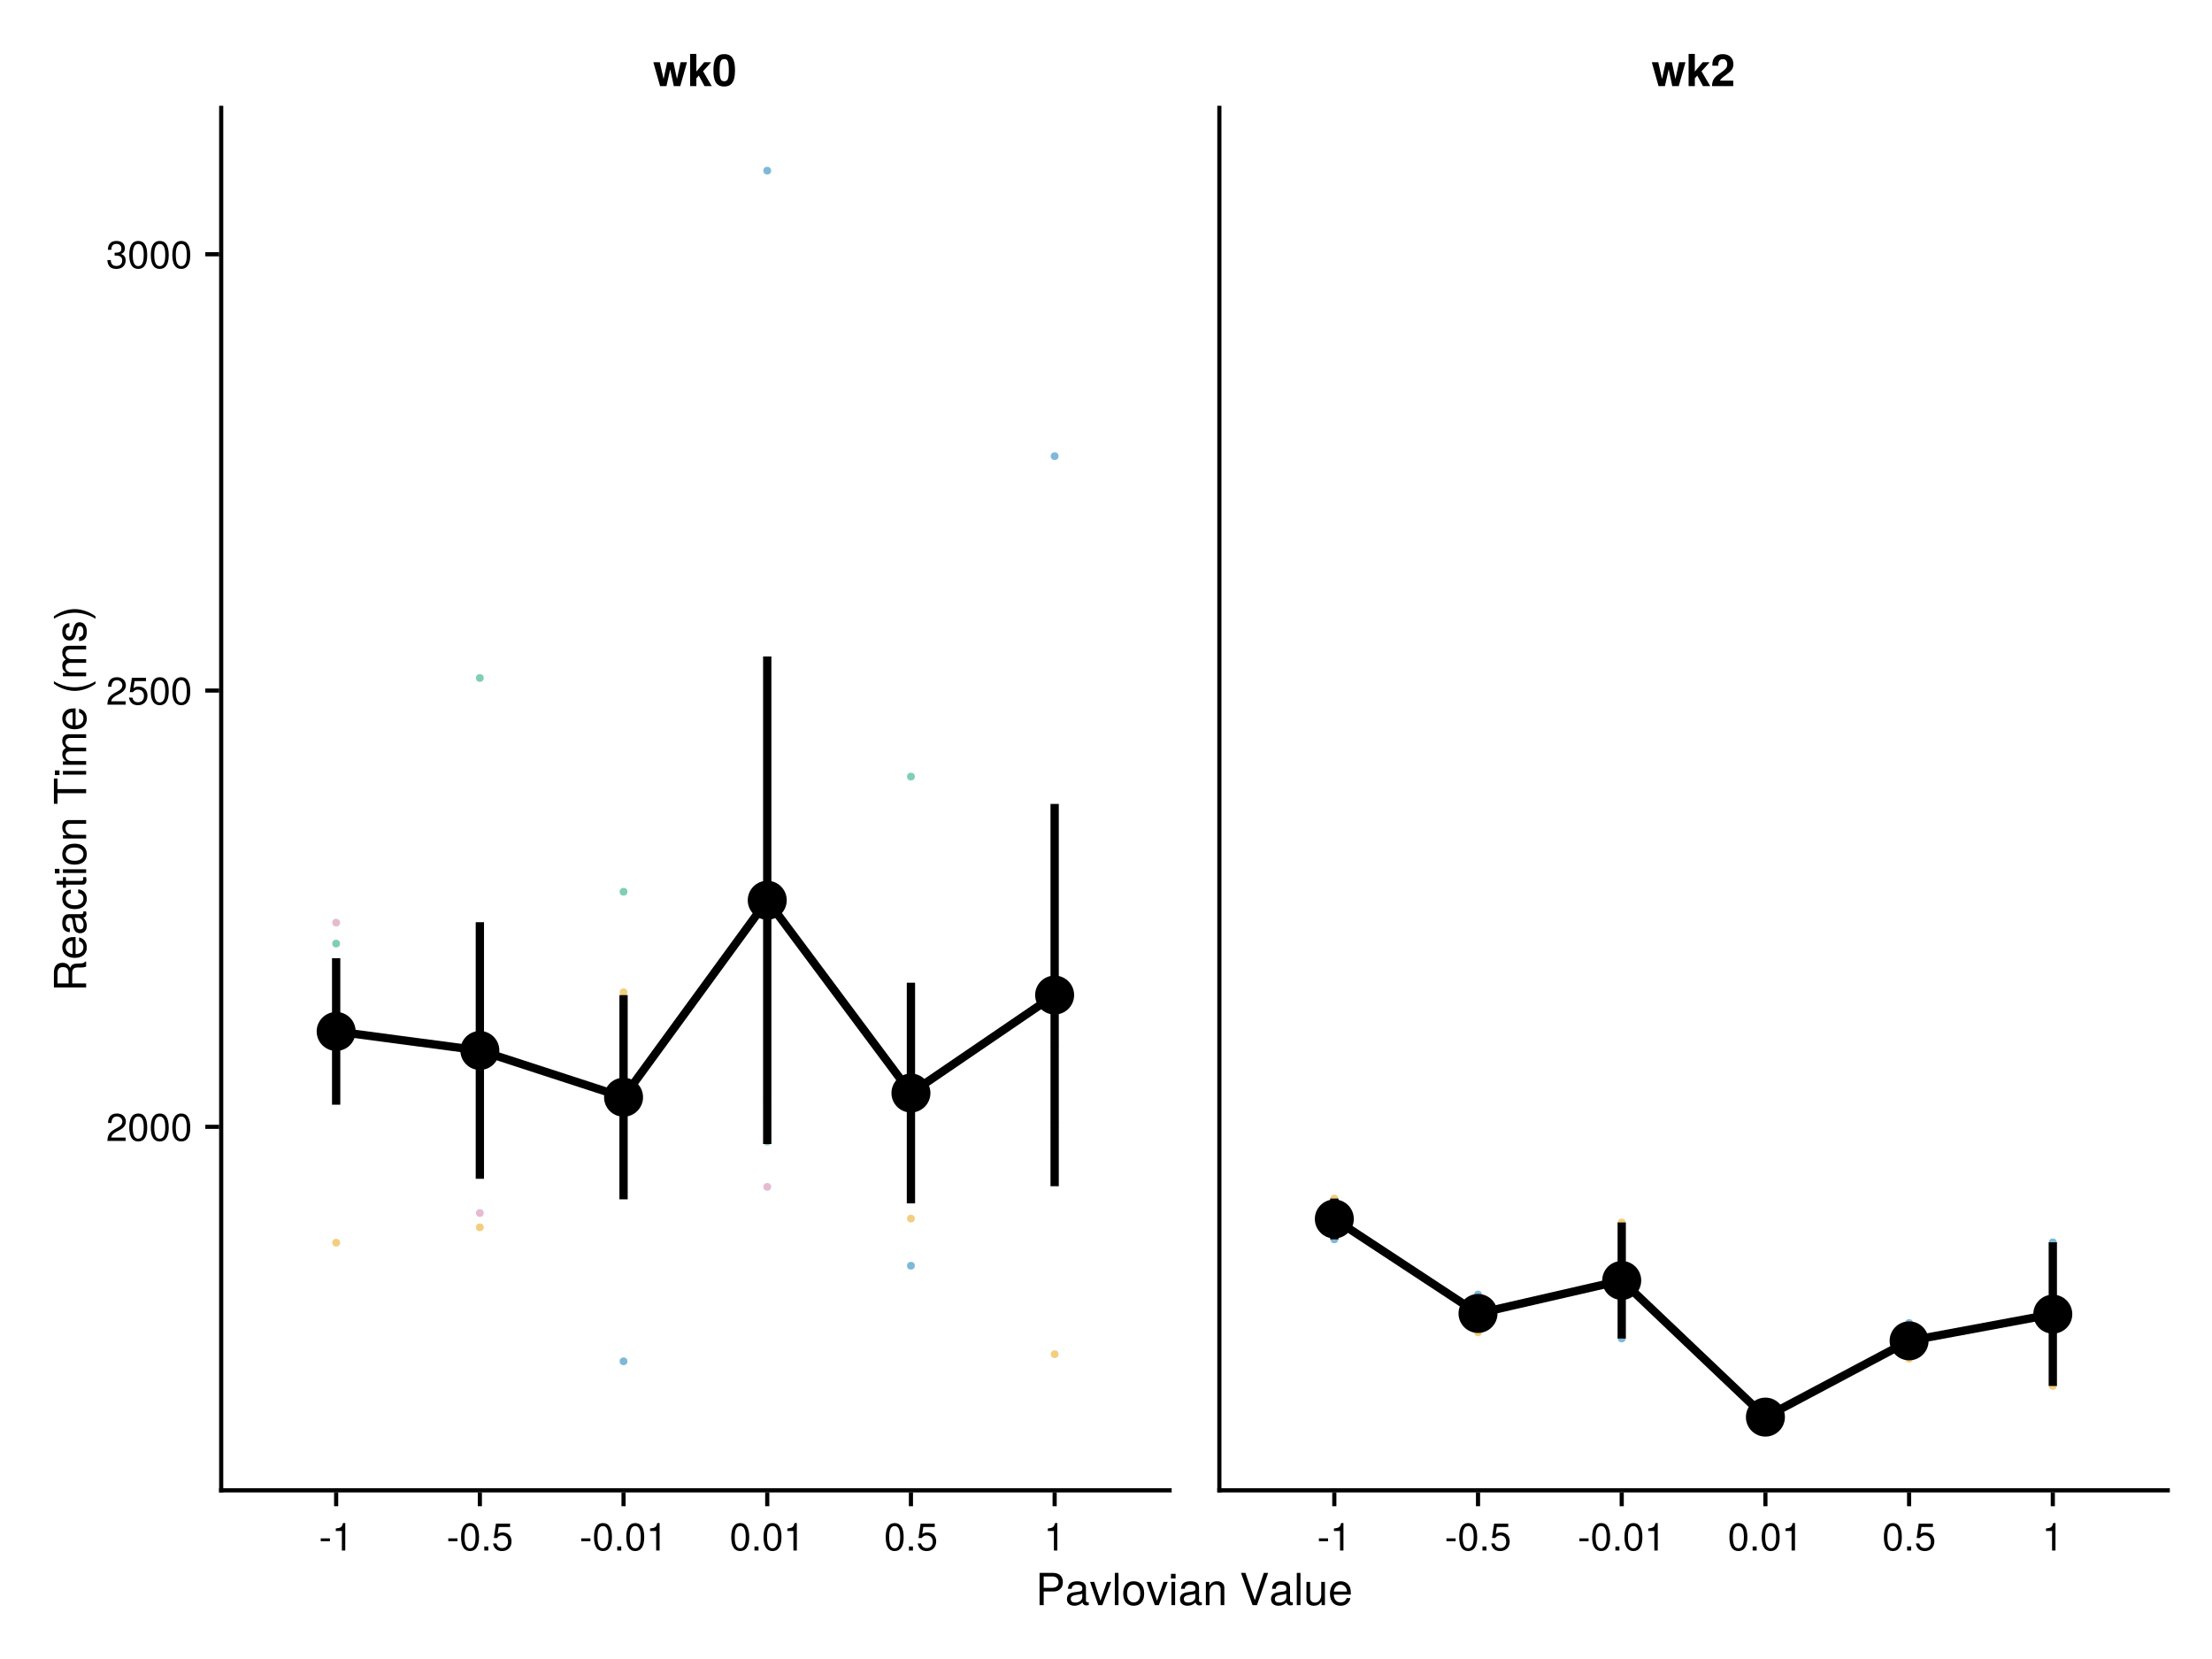 <?xml version="1.0" encoding="UTF-8"?>
<svg xmlns="http://www.w3.org/2000/svg" xmlns:xlink="http://www.w3.org/1999/xlink" width="800" height="600" viewBox="0 0 800 600">
<defs>
<g>
<g id="glyph-0-0-eb2365a0">
<path d="M 3.969 -3.359 C 3.969 -3.359 0.641 -3.359 0.641 -3.359 C 0.641 -3.359 0.641 -4.375 0.641 -4.375 C 0.641 -4.375 3.969 -4.375 3.969 -4.375 C 3.969 -4.375 3.969 -3.359 3.969 -3.359 Z M 3.969 -3.359 "/>
</g>
<g id="glyph-1-0-eb2365a0">
<path d="M 4.859 0 C 4.859 0 3.625 0 3.625 0 C 3.625 0 3.625 -7.062 3.625 -7.062 C 3.625 -7.062 1.422 -7.062 1.422 -7.062 C 1.422 -7.062 1.422 -7.953 1.422 -7.953 C 3.328 -8.188 3.609 -8.406 4.047 -9.922 C 4.047 -9.922 4.859 -9.922 4.859 -9.922 C 4.859 -9.922 4.859 0 4.859 0 Z M 4.859 0 "/>
</g>
<g id="glyph-1-1-eb2365a0">
<path d="M 3.969 -3.359 C 3.969 -3.359 0.641 -3.359 0.641 -3.359 C 0.641 -3.359 0.641 -4.375 0.641 -4.375 C 0.641 -4.375 3.969 -4.375 3.969 -4.375 C 3.969 -4.375 3.969 -3.359 3.969 -3.359 Z M 3.969 -3.359 "/>
</g>
<g id="glyph-1-2-eb2365a0">
<path d="M 7.094 -4.781 C 7.094 -1.516 5.953 0.203 3.844 0.203 C 1.719 0.203 0.609 -1.516 0.609 -4.859 C 0.609 -8.188 1.703 -9.922 3.844 -9.922 C 6 -9.922 7.094 -8.219 7.094 -4.781 Z M 5.844 -4.891 C 5.844 -7.547 5.188 -8.828 3.844 -8.828 C 2.516 -8.828 1.859 -7.562 1.859 -4.844 C 1.859 -2.125 2.516 -0.812 3.828 -0.812 C 5.188 -0.812 5.844 -2.078 5.844 -4.891 Z M 5.844 -4.891 "/>
</g>
<g id="glyph-1-3-eb2365a0">
<path d="M 2.672 0 C 2.672 0 1.219 0 1.219 0 C 1.219 0 1.219 -1.453 1.219 -1.453 C 1.219 -1.453 2.672 -1.453 2.672 -1.453 C 2.672 -1.453 2.672 0 2.672 0 Z M 2.672 0 "/>
</g>
<g id="glyph-1-4-eb2365a0">
<path d="M 7.188 -3.297 C 7.188 -1.188 5.781 0.203 3.781 0.203 C 2.016 0.203 0.891 -0.578 0.484 -2.547 C 0.484 -2.547 1.719 -2.547 1.719 -2.547 C 2.016 -1.422 2.672 -0.875 3.75 -0.875 C 5.094 -0.875 5.922 -1.688 5.922 -3.125 C 5.922 -4.594 5.078 -5.453 3.75 -5.453 C 2.984 -5.453 2.5 -5.203 1.938 -4.516 C 1.938 -4.516 0.797 -4.516 0.797 -4.516 C 0.797 -4.516 1.547 -9.719 1.547 -9.719 C 1.547 -9.719 6.656 -9.719 6.656 -9.719 C 6.656 -9.719 6.656 -8.5 6.656 -8.5 C 6.656 -8.5 2.531 -8.5 2.531 -8.5 C 2.531 -8.5 2.141 -5.938 2.141 -5.938 C 2.719 -6.359 3.281 -6.531 3.969 -6.531 C 5.875 -6.531 7.188 -5.25 7.188 -3.297 Z M 7.188 -3.297 "/>
</g>
<g id="glyph-1-5-eb2365a0">
<path d="M 7.156 -7.016 C 7.156 -5.797 6.438 -4.766 5.047 -4.016 C 5.047 -4.016 3.656 -3.266 3.656 -3.266 C 2.438 -2.547 1.984 -2.031 1.859 -1.219 C 1.859 -1.219 7.078 -1.219 7.078 -1.219 C 7.078 -1.219 7.078 0 7.078 0 C 7.078 0 0.469 0 0.469 0 C 0.594 -2.188 1.188 -3.125 3.266 -4.297 C 3.266 -4.297 4.547 -5.031 4.547 -5.031 C 5.438 -5.531 5.891 -6.203 5.891 -6.984 C 5.891 -8.047 5.047 -8.844 3.938 -8.844 C 2.719 -8.844 2.031 -8.141 1.938 -6.484 C 1.938 -6.484 0.703 -6.484 0.703 -6.484 C 0.766 -8.891 1.953 -9.922 3.969 -9.922 C 5.859 -9.922 7.156 -8.688 7.156 -7.016 Z M 7.156 -7.016 "/>
</g>
<g id="glyph-1-6-eb2365a0">
<path d="M 7.078 -2.891 C 7.078 -1.016 5.766 0.203 3.719 0.203 C 1.688 0.203 0.609 -0.781 0.453 -3 C 0.453 -3 1.688 -3 1.688 -3 C 1.766 -1.547 2.422 -0.875 3.766 -0.875 C 5.047 -0.875 5.828 -1.625 5.828 -2.875 C 5.828 -3.969 5.125 -4.625 3.766 -4.625 C 3.766 -4.625 3.094 -4.625 3.094 -4.625 C 3.094 -4.625 3.094 -5.656 3.094 -5.656 C 5.062 -5.656 5.531 -6.094 5.531 -7.156 C 5.531 -8.203 4.875 -8.844 3.781 -8.844 C 2.516 -8.844 1.922 -8.188 1.891 -6.719 C 1.891 -6.719 0.656 -6.719 0.656 -6.719 C 0.703 -8.828 1.766 -9.922 3.766 -9.922 C 5.656 -9.922 6.797 -8.906 6.797 -7.203 C 6.797 -6.203 6.328 -5.562 5.406 -5.188 C 6.594 -4.781 7.078 -4.094 7.078 -2.891 Z M 7.078 -2.891 "/>
</g>
<g id="glyph-2-0-eb2365a0">
<path d="M 7.094 -4.781 C 7.094 -1.516 5.953 0.203 3.844 0.203 C 1.719 0.203 0.609 -1.516 0.609 -4.859 C 0.609 -8.188 1.703 -9.922 3.844 -9.922 C 6 -9.922 7.094 -8.219 7.094 -4.781 Z M 5.844 -4.891 C 5.844 -7.547 5.188 -8.828 3.844 -8.828 C 2.516 -8.828 1.859 -7.562 1.859 -4.844 C 1.859 -2.125 2.516 -0.812 3.828 -0.812 C 5.188 -0.812 5.844 -2.078 5.844 -4.891 Z M 5.844 -4.891 "/>
</g>
<g id="glyph-3-0-eb2365a0">
<path d="M 7.156 -7.016 C 7.156 -5.797 6.438 -4.766 5.047 -4.016 C 5.047 -4.016 3.656 -3.266 3.656 -3.266 C 2.438 -2.547 1.984 -2.031 1.859 -1.219 C 1.859 -1.219 7.078 -1.219 7.078 -1.219 C 7.078 -1.219 7.078 0 7.078 0 C 7.078 0 0.469 0 0.469 0 C 0.594 -2.188 1.188 -3.125 3.266 -4.297 C 3.266 -4.297 4.547 -5.031 4.547 -5.031 C 5.438 -5.531 5.891 -6.203 5.891 -6.984 C 5.891 -8.047 5.047 -8.844 3.938 -8.844 C 2.719 -8.844 2.031 -8.141 1.938 -6.484 C 1.938 -6.484 0.703 -6.484 0.703 -6.484 C 0.766 -8.891 1.953 -9.922 3.969 -9.922 C 5.859 -9.922 7.156 -8.688 7.156 -7.016 Z M 7.156 -7.016 "/>
</g>
<g id="glyph-3-1-eb2365a0">
<path d="M 7.188 -3.297 C 7.188 -1.188 5.781 0.203 3.781 0.203 C 2.016 0.203 0.891 -0.578 0.484 -2.547 C 0.484 -2.547 1.719 -2.547 1.719 -2.547 C 2.016 -1.422 2.672 -0.875 3.75 -0.875 C 5.094 -0.875 5.922 -1.688 5.922 -3.125 C 5.922 -4.594 5.078 -5.453 3.75 -5.453 C 2.984 -5.453 2.5 -5.203 1.938 -4.516 C 1.938 -4.516 0.797 -4.516 0.797 -4.516 C 0.797 -4.516 1.547 -9.719 1.547 -9.719 C 1.547 -9.719 6.656 -9.719 6.656 -9.719 C 6.656 -9.719 6.656 -8.5 6.656 -8.5 C 6.656 -8.5 2.531 -8.5 2.531 -8.5 C 2.531 -8.5 2.141 -5.938 2.141 -5.938 C 2.719 -6.359 3.281 -6.531 3.969 -6.531 C 5.875 -6.531 7.188 -5.25 7.188 -3.297 Z M 7.188 -3.297 "/>
</g>
<g id="glyph-3-2-eb2365a0">
<path d="M 7.094 -4.781 C 7.094 -1.516 5.953 0.203 3.844 0.203 C 1.719 0.203 0.609 -1.516 0.609 -4.859 C 0.609 -8.188 1.703 -9.922 3.844 -9.922 C 6 -9.922 7.094 -8.219 7.094 -4.781 Z M 5.844 -4.891 C 5.844 -7.547 5.188 -8.828 3.844 -8.828 C 2.516 -8.828 1.859 -7.562 1.859 -4.844 C 1.859 -2.125 2.516 -0.812 3.828 -0.812 C 5.188 -0.812 5.844 -2.078 5.844 -4.891 Z M 5.844 -4.891 "/>
</g>
<g id="glyph-4-0-eb2365a0">
<path d="M 7.094 -4.781 C 7.094 -1.516 5.953 0.203 3.844 0.203 C 1.719 0.203 0.609 -1.516 0.609 -4.859 C 0.609 -8.188 1.703 -9.922 3.844 -9.922 C 6 -9.922 7.094 -8.219 7.094 -4.781 Z M 5.844 -4.891 C 5.844 -7.547 5.188 -8.828 3.844 -8.828 C 2.516 -8.828 1.859 -7.562 1.859 -4.844 C 1.859 -2.125 2.516 -0.812 3.828 -0.812 C 5.188 -0.812 5.844 -2.078 5.844 -4.891 Z M 5.844 -4.891 "/>
</g>
<g id="glyph-5-0-eb2365a0">
<path d="M 12.25 -8.641 C 12.25 -8.641 9.812 0 9.812 0 C 9.812 0 7.484 0 7.484 0 C 7.484 0 6.188 -6.094 6.188 -6.094 C 6.188 -6.094 4.812 0 4.812 0 C 4.812 0 2.516 0 2.516 0 C 2.516 0 0.078 -8.641 0.078 -8.641 C 0.078 -8.641 2.406 -8.641 2.406 -8.641 C 2.406 -8.641 3.781 -2.594 3.781 -2.594 C 3.781 -2.594 5.094 -8.641 5.094 -8.641 C 5.094 -8.641 7.328 -8.641 7.328 -8.641 C 7.328 -8.641 8.625 -2.594 8.625 -2.594 C 8.625 -2.594 9.938 -8.641 9.938 -8.641 C 9.938 -8.641 12.25 -8.641 12.25 -8.641 Z M 12.25 -8.641 "/>
</g>
<g id="glyph-5-1-eb2365a0">
<path d="M 8.766 0 C 8.766 0 6.141 0 6.141 0 C 6.141 0 4.078 -3.812 4.078 -3.812 C 4.078 -3.812 3.188 -2.828 3.188 -2.828 C 3.188 -2.828 3.188 0 3.188 0 C 3.188 0 0.938 0 0.938 0 C 0.938 0 0.938 -11.656 0.938 -11.656 C 0.938 -11.656 3.188 -11.656 3.188 -11.656 C 3.188 -11.656 3.188 -5.281 3.188 -5.281 C 3.188 -5.281 6.016 -8.641 6.016 -8.641 C 6.016 -8.641 8.562 -8.641 8.562 -8.641 C 8.562 -8.641 5.609 -5.375 5.609 -5.375 C 5.609 -5.375 8.766 0 8.766 0 Z M 8.766 0 "/>
</g>
<g id="glyph-5-2-eb2365a0">
<path d="M 8.266 -5.641 C 8.266 -1.172 6.672 0.141 4.375 0.141 C 1.094 0.141 0.469 -2.547 0.469 -5.719 C 0.469 -8.969 1.125 -11.578 4.375 -11.578 C 7.703 -11.578 8.266 -8.859 8.266 -5.641 Z M 6.031 -5.703 C 6.031 -9.219 5.469 -9.781 4.375 -9.781 C 3.172 -9.781 2.703 -9.031 2.703 -5.734 C 2.703 -2.359 3.234 -1.781 4.375 -1.781 C 5.562 -1.781 6.031 -2.516 6.031 -5.703 Z M 6.031 -5.703 "/>
</g>
<g id="glyph-5-3-eb2365a0">
<path d="M 8.234 -7.984 C 8.234 -6.453 7.656 -5.578 5.703 -4.141 C 4.031 -2.922 3.688 -2.609 3.391 -2 C 3.391 -2 8.188 -2 8.188 -2 C 8.188 -2 8.188 0 8.188 0 C 8.188 0 0.484 0 0.484 0 C 0.594 -2.094 1.188 -3.109 3.109 -4.422 C 5.594 -6.188 6 -6.688 6 -7.938 C 6 -9.078 5.391 -9.766 4.406 -9.766 C 3.375 -9.766 2.781 -9.031 2.781 -7.766 C 2.781 -7.766 2.781 -7.391 2.781 -7.391 C 2.781 -7.391 0.641 -7.391 0.641 -7.391 C 0.625 -7.562 0.625 -7.703 0.625 -7.797 C 0.625 -10.188 2 -11.578 4.359 -11.578 C 6.734 -11.578 8.234 -10.172 8.234 -7.984 Z M 8.234 -7.984 "/>
</g>
<g id="glyph-6-0-eb2365a0">
<path d="M 0 -10.859 C 0 -10.859 0 -9.062 0 -9.062 C -0.484 -8.844 -1.188 -8.703 -1.906 -8.719 C -1.906 -8.719 -2.938 -8.734 -2.938 -8.734 C -4.391 -8.75 -5.031 -8.125 -5.031 -6.812 C -5.031 -6.812 -5.031 -2.969 -5.031 -2.969 C -5.031 -2.969 0 -2.969 0 -2.969 C 0 -2.969 0 -1.484 0 -1.484 C 0 -1.484 -11.656 -1.484 -11.656 -1.484 C -11.656 -1.484 -11.656 -6.859 -11.656 -6.859 C -11.656 -9.156 -10.562 -10.422 -8.547 -10.422 C -7.219 -10.422 -6.406 -9.891 -5.766 -8.578 C -5.219 -9.844 -4.641 -10.125 -2.719 -10.156 C -1.172 -10.172 -0.75 -10.297 -0.375 -10.859 C -0.375 -10.859 0 -10.859 0 -10.859 Z M -8.344 -8.859 C -9.641 -8.859 -10.359 -8.234 -10.359 -6.578 C -10.359 -6.578 -10.359 -2.969 -10.359 -2.969 C -10.359 -2.969 -6.344 -2.969 -6.344 -2.969 C -6.344 -2.969 -6.344 -6.578 -6.344 -6.578 C -6.344 -8.156 -6.953 -8.859 -8.344 -8.859 Z M -8.344 -8.859 "/>
</g>
<g id="glyph-6-1-eb2365a0">
</g>
<g id="glyph-6-2-eb2365a0">
<path d="M -3.812 -8.203 C -3.812 -8.203 -3.812 -2.031 -3.812 -2.031 C -1.891 -2.062 -0.984 -3.109 -0.984 -4.5 C -0.984 -5.562 -1.438 -6.312 -2.547 -6.688 C -2.547 -6.688 -2.547 -8.031 -2.547 -8.031 C -0.844 -7.703 0.234 -6.375 0.234 -4.453 C 0.234 -2.094 -1.391 -0.641 -4.141 -0.641 C -6.891 -0.641 -8.625 -2.141 -8.625 -4.484 C -8.625 -6.047 -7.797 -7.328 -6.422 -7.875 C -5.797 -8.109 -5.031 -8.203 -3.812 -8.203 Z M -4.984 -6.781 C -6.297 -6.781 -7.391 -5.781 -7.391 -4.469 C -7.391 -3.125 -6.391 -2.172 -4.891 -2.062 C -4.891 -2.062 -4.891 -6.766 -4.891 -6.766 C -4.922 -6.781 -4.984 -6.781 -4.984 -6.781 Z M -4.984 -6.781 "/>
</g>
<g id="glyph-7-0-eb2365a0">
<path d="M -3.812 -8.203 C -3.812 -8.203 -3.812 -2.031 -3.812 -2.031 C -1.891 -2.062 -0.984 -3.109 -0.984 -4.5 C -0.984 -5.562 -1.438 -6.312 -2.547 -6.688 C -2.547 -6.688 -2.547 -8.031 -2.547 -8.031 C -0.844 -7.703 0.234 -6.375 0.234 -4.453 C 0.234 -2.094 -1.391 -0.641 -4.141 -0.641 C -6.891 -0.641 -8.625 -2.141 -8.625 -4.484 C -8.625 -6.047 -7.797 -7.328 -6.422 -7.875 C -5.797 -8.109 -5.031 -8.203 -3.812 -8.203 Z M -4.984 -6.781 C -6.297 -6.781 -7.391 -5.781 -7.391 -4.469 C -7.391 -3.125 -6.391 -2.172 -4.891 -2.062 C -4.891 -2.062 -4.891 -6.766 -4.891 -6.766 C -4.922 -6.781 -4.984 -6.781 -4.984 -6.781 Z M -4.984 -6.781 "/>
</g>
<g id="glyph-8-0-eb2365a0">
<path d="M -0.031 -8.562 C 0.078 -8.125 0.109 -7.922 0.109 -7.641 C 0.109 -6.984 -0.359 -6.422 -0.984 -6.266 C -0.203 -5.531 0.234 -4.5 0.234 -3.422 C 0.234 -1.734 -0.656 -0.672 -2.172 -0.672 C -3.203 -0.672 -3.953 -1.172 -4.359 -2.141 C -4.562 -2.656 -4.625 -2.938 -4.859 -4.828 C -4.984 -5.891 -5.234 -6.219 -5.797 -6.219 C -5.797 -6.219 -6.141 -6.219 -6.141 -6.219 C -6.938 -6.219 -7.391 -5.547 -7.391 -4.359 C -7.391 -3.109 -6.922 -2.5 -5.906 -2.391 C -5.906 -2.391 -5.906 -1.047 -5.906 -1.047 C -7.844 -1.125 -8.625 -2.375 -8.625 -4.406 C -8.625 -6.469 -7.828 -7.547 -6.344 -7.547 C -6.344 -7.547 -1.656 -7.547 -1.656 -7.547 C -1.25 -7.547 -1.016 -7.812 -1.016 -8.266 C -1.016 -8.359 -1.016 -8.422 -1.047 -8.562 C -1.047 -8.562 -0.031 -8.562 -0.031 -8.562 Z M -2.891 -6.219 C -2.891 -6.219 -4.141 -6.219 -4.141 -6.219 C -3.938 -5.781 -3.875 -5.484 -3.688 -4.078 C -3.469 -2.656 -3.094 -2.062 -2.203 -2.062 C -1.297 -2.062 -0.922 -2.672 -0.922 -3.719 C -0.922 -5.016 -1.703 -6.219 -2.891 -6.219 Z M -2.891 -6.219 "/>
</g>
<g id="glyph-8-1-eb2365a0">
<path d="M 0 -7.797 C 0 -7.797 0 -6.469 0 -6.469 C 0 -6.469 -5.812 -6.469 -5.812 -6.469 C -6.812 -6.469 -7.453 -5.797 -7.453 -4.734 C -7.453 -3.375 -6.344 -2.453 -4.625 -2.453 C -4.625 -2.453 0 -2.453 0 -2.453 C 0 -2.453 0 -1.125 0 -1.125 C 0 -1.125 -8.391 -1.125 -8.391 -1.125 C -8.391 -1.125 -8.391 -2.359 -8.391 -2.359 C -8.391 -2.359 -6.969 -2.359 -6.969 -2.359 C -8.141 -3.094 -8.625 -3.891 -8.625 -5.141 C -8.625 -6.75 -7.734 -7.797 -6.344 -7.797 C -6.344 -7.797 0 -7.797 0 -7.797 Z M 0 -7.797 "/>
</g>
<g id="glyph-8-2-eb2365a0">
<path d="M -10.359 -9.484 C -10.359 -9.484 -10.359 -5.656 -10.359 -5.656 C -10.359 -5.656 0 -5.656 0 -5.656 C 0 -5.656 0 -4.172 0 -4.172 C 0 -4.172 -10.359 -4.172 -10.359 -4.172 C -10.359 -4.172 -10.359 -0.344 -10.359 -0.344 C -10.359 -0.344 -11.656 -0.344 -11.656 -0.344 C -11.656 -0.344 -11.656 -9.484 -11.656 -9.484 C -11.656 -9.484 -10.359 -9.484 -10.359 -9.484 Z M -10.359 -9.484 "/>
</g>
<g id="glyph-9-0-eb2365a0">
<path d="M -2.875 -7.625 C -0.953 -7.469 0.234 -6.203 0.234 -4.203 C 0.234 -1.938 -1.406 -0.5 -4.109 -0.5 C -6.891 -0.5 -8.625 -1.969 -8.625 -4.219 C -8.625 -6.094 -7.609 -7.375 -5.562 -7.531 C -5.562 -7.531 -5.562 -6.188 -5.562 -6.188 C -6.734 -6.031 -7.391 -5.328 -7.391 -4.203 C -7.391 -2.75 -6.203 -1.891 -4.109 -1.891 C -2.125 -1.891 -0.984 -2.766 -0.984 -4.234 C -0.984 -5.375 -1.531 -6.062 -2.875 -6.281 C -2.875 -6.281 -2.875 -7.625 -2.875 -7.625 Z M -2.875 -7.625 "/>
</g>
<g id="glyph-10-0-eb2365a0">
<path d="M 0 -4.062 C 0.078 -3.609 0.109 -3.297 0.109 -2.969 C 0.109 -1.938 -0.375 -1.359 -1.219 -1.359 C -1.219 -1.359 -7.297 -1.359 -7.297 -1.359 C -7.297 -1.359 -7.297 -0.219 -7.297 -0.219 C -7.297 -0.219 -8.391 -0.219 -8.391 -0.219 C -8.391 -0.219 -8.391 -1.359 -8.391 -1.359 C -8.391 -1.359 -10.688 -1.359 -10.688 -1.359 C -10.688 -1.359 -10.688 -2.688 -10.688 -2.688 C -10.688 -2.688 -8.391 -2.688 -8.391 -2.688 C -8.391 -2.688 -8.391 -4.062 -8.391 -4.062 C -8.391 -4.062 -7.297 -4.062 -7.297 -4.062 C -7.297 -4.062 -7.297 -2.688 -7.297 -2.688 C -7.297 -2.688 -1.812 -2.688 -1.812 -2.688 C -1.219 -2.688 -1.062 -2.844 -1.062 -3.422 C -1.062 -3.688 -1.078 -3.891 -1.125 -4.062 C -1.125 -4.062 0 -4.062 0 -4.062 Z M 0 -4.062 "/>
</g>
<g id="glyph-11-0-eb2365a0">
<path d="M 0 -2.453 C 0 -2.453 0 -1.125 0 -1.125 C 0 -1.125 -8.391 -1.125 -8.391 -1.125 C -8.391 -1.125 -8.391 -2.453 -8.391 -2.453 C -8.391 -2.453 0 -2.453 0 -2.453 Z M -9.641 -2.625 C -9.641 -2.625 -9.641 -0.953 -9.641 -0.953 C -9.641 -0.953 -11.312 -0.953 -11.312 -0.953 C -11.312 -0.953 -11.312 -2.625 -11.312 -2.625 C -11.312 -2.625 -9.641 -2.625 -9.641 -2.625 Z M -9.641 -2.625 "/>
</g>
<g id="glyph-11-1-eb2365a0">
<path d="M -4.125 -8.156 C -1.375 -8.156 0.234 -6.719 0.234 -4.375 C 0.234 -1.984 -1.375 -0.578 -4.188 -0.578 C -7.016 -0.578 -8.625 -2 -8.625 -4.359 C -8.625 -6.766 -7.031 -8.156 -4.125 -8.156 Z M -4.141 -6.766 C -6.219 -6.766 -7.391 -5.875 -7.391 -4.375 C -7.391 -2.875 -6.203 -1.969 -4.188 -1.969 C -2.156 -1.969 -0.984 -2.875 -0.984 -4.375 C -0.984 -5.844 -2.172 -6.766 -4.141 -6.766 Z M -4.141 -6.766 "/>
</g>
<g id="glyph-11-2-eb2365a0">
<path d="M 0 -12.156 C 0 -12.156 0 -10.828 0 -10.828 C 0 -10.828 -5.781 -10.828 -5.781 -10.828 C -6.828 -10.828 -7.453 -10.266 -7.453 -9.297 C -7.453 -8.203 -6.484 -7.312 -5.266 -7.312 C -5.266 -7.312 0 -7.312 0 -7.312 C 0 -7.312 0 -5.984 0 -5.984 C 0 -5.984 -5.781 -5.984 -5.781 -5.984 C -6.844 -5.984 -7.453 -5.422 -7.453 -4.438 C -7.453 -3.344 -6.484 -2.469 -5.266 -2.469 C -5.266 -2.469 0 -2.469 0 -2.469 C 0 -2.469 0 -1.141 0 -1.141 C 0 -1.141 -8.391 -1.141 -8.391 -1.141 C -8.391 -1.141 -8.391 -2.359 -8.391 -2.359 C -8.391 -2.359 -7.203 -2.359 -7.203 -2.359 C -8.203 -3.078 -8.625 -3.812 -8.625 -4.922 C -8.625 -6.016 -8.234 -6.688 -7.344 -7.188 C -8.281 -7.969 -8.625 -8.641 -8.625 -9.766 C -8.625 -11.328 -7.797 -12.156 -6.281 -12.156 C -6.281 -12.156 0 -12.156 0 -12.156 Z M 0 -12.156 "/>
</g>
<g id="glyph-12-0-eb2365a0">
</g>
<g id="glyph-12-1-eb2365a0">
<path d="M -4.125 -4.094 C -1.609 -4.094 1.297 -3.094 3.391 -1.484 C 3.391 -1.484 3.391 -0.609 3.391 -0.609 C 1.125 -2.016 -1.578 -2.797 -4.125 -2.797 C -6.688 -2.797 -9.375 -2.016 -11.656 -0.609 C -11.656 -0.609 -11.656 -1.484 -11.656 -1.484 C -9.562 -3.094 -6.656 -4.094 -4.125 -4.094 Z M -4.125 -4.094 "/>
</g>
<g id="glyph-13-0-eb2365a0">
<path d="M 3.391 -4.656 C 3.391 -4.656 3.391 -3.781 3.391 -3.781 C 1.297 -2.172 -1.609 -1.172 -4.141 -1.172 C -6.656 -1.172 -9.562 -2.172 -11.656 -3.781 C -11.656 -3.781 -11.656 -4.656 -11.656 -4.656 C -9.391 -3.25 -6.688 -2.469 -4.141 -2.469 C -1.578 -2.469 1.109 -3.25 3.391 -4.656 Z M 3.391 -4.656 "/>
</g>
<g id="glyph-13-1-eb2365a0">
<path d="M 0 -12.156 C 0 -12.156 0 -10.828 0 -10.828 C 0 -10.828 -5.781 -10.828 -5.781 -10.828 C -6.828 -10.828 -7.453 -10.266 -7.453 -9.297 C -7.453 -8.203 -6.484 -7.312 -5.266 -7.312 C -5.266 -7.312 0 -7.312 0 -7.312 C 0 -7.312 0 -5.984 0 -5.984 C 0 -5.984 -5.781 -5.984 -5.781 -5.984 C -6.844 -5.984 -7.453 -5.422 -7.453 -4.438 C -7.453 -3.344 -6.484 -2.469 -5.266 -2.469 C -5.266 -2.469 0 -2.469 0 -2.469 C 0 -2.469 0 -1.141 0 -1.141 C 0 -1.141 -8.391 -1.141 -8.391 -1.141 C -8.391 -1.141 -8.391 -2.359 -8.391 -2.359 C -8.391 -2.359 -7.203 -2.359 -7.203 -2.359 C -8.203 -3.078 -8.625 -3.812 -8.625 -4.922 C -8.625 -6.016 -8.234 -6.688 -7.344 -7.188 C -8.281 -7.969 -8.625 -8.641 -8.625 -9.766 C -8.625 -11.328 -7.797 -12.156 -6.281 -12.156 C -6.281 -12.156 0 -12.156 0 -12.156 Z M 0 -12.156 "/>
</g>
<g id="glyph-14-0-eb2365a0">
<path d="M -2.359 -7.344 C -0.734 -7.344 0.234 -6 0.234 -3.891 C 0.234 -1.703 -0.625 -0.609 -2.562 -0.547 C -2.562 -0.547 -2.562 -1.953 -2.562 -1.953 C -1.281 -2.125 -0.984 -2.797 -0.984 -4 C -0.984 -5.172 -1.453 -5.953 -2.234 -5.953 C -2.844 -5.953 -3.125 -5.578 -3.344 -4.656 C -3.344 -4.656 -3.641 -3.406 -3.641 -3.406 C -4.125 -1.422 -4.75 -0.75 -6.062 -0.75 C -7.609 -0.75 -8.625 -2.016 -8.625 -3.969 C -8.625 -5.906 -7.703 -6.984 -6.047 -7.016 C -6.047 -7.016 -6.047 -5.594 -6.047 -5.594 C -6.922 -5.562 -7.391 -4.984 -7.391 -3.922 C -7.391 -2.828 -6.891 -2.141 -6.125 -2.141 C -5.531 -2.141 -5.188 -2.609 -4.922 -3.703 C -4.922 -3.703 -4.625 -4.969 -4.625 -4.969 C -4.219 -6.641 -3.594 -7.344 -2.359 -7.344 Z M -2.359 -7.344 "/>
</g>
<g id="glyph-15-0-eb2365a0">
<path d="M 9.875 -8.234 C 9.875 -6.297 8.531 -4.938 6.609 -4.938 C 6.609 -4.938 2.938 -4.938 2.938 -4.938 C 2.938 -4.938 2.938 0 2.938 0 C 2.938 0 1.453 0 1.453 0 C 1.453 0 1.453 -11.656 1.453 -11.656 C 1.453 -11.656 6.266 -11.656 6.266 -11.656 C 8.578 -11.656 9.875 -10.438 9.875 -8.234 Z M 8.312 -8.297 C 8.312 -9.578 7.469 -10.359 6.047 -10.359 C 6.047 -10.359 2.938 -10.359 2.938 -10.359 C 2.938 -10.359 2.938 -6.25 2.938 -6.25 C 2.938 -6.25 6.047 -6.25 6.047 -6.25 C 7.469 -6.25 8.312 -7.031 8.312 -8.297 Z M 8.312 -8.297 "/>
</g>
<g id="glyph-15-1-eb2365a0">
<path d="M 8.562 -0.031 C 8.125 0.078 7.922 0.109 7.641 0.109 C 6.984 0.109 6.422 -0.359 6.266 -0.984 C 5.531 -0.203 4.5 0.234 3.422 0.234 C 1.734 0.234 0.672 -0.656 0.672 -2.172 C 0.672 -3.203 1.172 -3.953 2.141 -4.359 C 2.656 -4.562 2.938 -4.625 4.828 -4.859 C 5.891 -4.984 6.219 -5.234 6.219 -5.797 C 6.219 -5.797 6.219 -6.141 6.219 -6.141 C 6.219 -6.938 5.547 -7.391 4.359 -7.391 C 3.109 -7.391 2.5 -6.922 2.391 -5.906 C 2.391 -5.906 1.047 -5.906 1.047 -5.906 C 1.125 -7.844 2.375 -8.625 4.406 -8.625 C 6.469 -8.625 7.547 -7.828 7.547 -6.344 C 7.547 -6.344 7.547 -1.656 7.547 -1.656 C 7.547 -1.25 7.812 -1.016 8.266 -1.016 C 8.359 -1.016 8.422 -1.016 8.562 -1.047 C 8.562 -1.047 8.562 -0.031 8.562 -0.031 Z M 6.219 -2.891 C 6.219 -2.891 6.219 -4.141 6.219 -4.141 C 5.781 -3.938 5.484 -3.875 4.078 -3.688 C 2.656 -3.469 2.062 -3.094 2.062 -2.203 C 2.062 -1.297 2.672 -0.922 3.719 -0.922 C 5.016 -0.922 6.219 -1.703 6.219 -2.891 Z M 6.219 -2.891 "/>
</g>
<g id="glyph-15-2-eb2365a0">
<path d="M 7.781 -8.391 C 7.781 -8.391 4.562 0 4.562 0 C 4.562 0 3.109 0 3.109 0 C 3.109 0 0.156 -8.391 0.156 -8.391 C 0.156 -8.391 1.656 -8.391 1.656 -8.391 C 1.656 -8.391 3.906 -1.578 3.906 -1.578 C 3.906 -1.578 6.266 -8.391 6.266 -8.391 C 6.266 -8.391 7.781 -8.391 7.781 -8.391 Z M 7.781 -8.391 "/>
</g>
<g id="glyph-15-3-eb2365a0">
<path d="M 2.422 0 C 2.422 0 1.094 0 1.094 0 C 1.094 0 1.094 -11.656 1.094 -11.656 C 1.094 -11.656 2.422 -11.656 2.422 -11.656 C 2.422 -11.656 2.422 0 2.422 0 Z M 2.422 0 "/>
</g>
<g id="glyph-15-4-eb2365a0">
<path d="M 8.156 -4.125 C 8.156 -1.375 6.719 0.234 4.375 0.234 C 1.984 0.234 0.578 -1.375 0.578 -4.188 C 0.578 -7.016 2 -8.625 4.359 -8.625 C 6.766 -8.625 8.156 -7.031 8.156 -4.125 Z M 6.766 -4.141 C 6.766 -6.219 5.875 -7.391 4.375 -7.391 C 2.875 -7.391 1.969 -6.203 1.969 -4.188 C 1.969 -2.156 2.875 -0.984 4.375 -0.984 C 5.844 -0.984 6.766 -2.172 6.766 -4.141 Z M 6.766 -4.141 "/>
</g>
<g id="glyph-15-5-eb2365a0">
<path d="M 2.453 0 C 2.453 0 1.125 0 1.125 0 C 1.125 0 1.125 -8.391 1.125 -8.391 C 1.125 -8.391 2.453 -8.391 2.453 -8.391 C 2.453 -8.391 2.453 0 2.453 0 Z M 2.625 -9.641 C 2.625 -9.641 0.953 -9.641 0.953 -9.641 C 0.953 -9.641 0.953 -11.312 0.953 -11.312 C 0.953 -11.312 2.625 -11.312 2.625 -11.312 C 2.625 -11.312 2.625 -9.641 2.625 -9.641 Z M 2.625 -9.641 "/>
</g>
<g id="glyph-15-6-eb2365a0">
<path d="M 7.797 0 C 7.797 0 6.469 0 6.469 0 C 6.469 0 6.469 -5.812 6.469 -5.812 C 6.469 -6.812 5.797 -7.453 4.734 -7.453 C 3.375 -7.453 2.453 -6.344 2.453 -4.625 C 2.453 -4.625 2.453 0 2.453 0 C 2.453 0 1.125 0 1.125 0 C 1.125 0 1.125 -8.391 1.125 -8.391 C 1.125 -8.391 2.359 -8.391 2.359 -8.391 C 2.359 -8.391 2.359 -6.969 2.359 -6.969 C 3.094 -8.141 3.891 -8.625 5.141 -8.625 C 6.75 -8.625 7.797 -7.734 7.797 -6.344 C 7.797 -6.344 7.797 0 7.797 0 Z M 7.797 0 "/>
</g>
<g id="glyph-15-7-eb2365a0">
</g>
<g id="glyph-15-8-eb2365a0">
<path d="M 10.312 -11.656 C 10.312 -11.656 6.266 0 6.266 0 C 6.266 0 4.672 0 4.672 0 C 4.672 0 0.484 -11.656 0.484 -11.656 C 0.484 -11.656 2.078 -11.656 2.078 -11.656 C 2.078 -11.656 5.5 -1.797 5.5 -1.797 C 5.5 -1.797 8.734 -11.656 8.734 -11.656 C 8.734 -11.656 10.312 -11.656 10.312 -11.656 Z M 10.312 -11.656 "/>
</g>
<g id="glyph-15-9-eb2365a0">
<path d="M 7.719 0 C 7.719 0 6.516 0 6.516 0 C 6.516 0 6.516 -1.297 6.516 -1.297 C 5.734 -0.188 4.938 0.234 3.719 0.234 C 2.078 0.234 1.047 -0.656 1.047 -2.047 C 1.047 -2.047 1.047 -8.391 1.047 -8.391 C 1.047 -8.391 2.375 -8.391 2.375 -8.391 C 2.375 -8.391 2.375 -2.578 2.375 -2.578 C 2.375 -1.562 3.047 -0.922 4.094 -0.922 C 5.484 -0.922 6.391 -2.047 6.391 -3.766 C 6.391 -3.766 6.391 -8.391 6.391 -8.391 C 6.391 -8.391 7.719 -8.391 7.719 -8.391 C 7.719 -8.391 7.719 0 7.719 0 Z M 7.719 0 "/>
</g>
<g id="glyph-15-10-eb2365a0">
<path d="M 8.203 -3.812 C 8.203 -3.812 2.031 -3.812 2.031 -3.812 C 2.062 -1.891 3.109 -0.984 4.5 -0.984 C 5.562 -0.984 6.312 -1.438 6.688 -2.547 C 6.688 -2.547 8.031 -2.547 8.031 -2.547 C 7.703 -0.844 6.375 0.234 4.453 0.234 C 2.094 0.234 0.641 -1.391 0.641 -4.141 C 0.641 -6.891 2.141 -8.625 4.484 -8.625 C 6.047 -8.625 7.328 -7.797 7.875 -6.422 C 8.109 -5.797 8.203 -5.031 8.203 -3.812 Z M 6.781 -4.984 C 6.781 -6.297 5.781 -7.391 4.469 -7.391 C 3.125 -7.391 2.172 -6.391 2.062 -4.891 C 2.062 -4.891 6.766 -4.891 6.766 -4.891 C 6.781 -4.922 6.781 -4.984 6.781 -4.984 Z M 6.781 -4.984 "/>
</g>
</g>
</defs>
<rect x="-80" y="-60" width="960" height="720" fill="rgb(100%, 100%, 100%)" fill-opacity="1"/>
<path fill-rule="nonzero" fill="rgb(100%, 100%, 100%)" fill-opacity="1" d="M 80 539 L 423 539 L 423 39 L 80 39 Z M 80 539 "/>
<path fill-rule="nonzero" fill="rgb(100%, 100%, 100%)" fill-opacity="1" d="M 441 539 L 784 539 L 784 39 L 441 39 Z M 441 539 "/>
<g fill="rgb(0%, 0%, 0%)" fill-opacity="1">
<use xlink:href="#glyph-0-0-eb2365a0" x="115.353" y="560.758"/>
</g>
<g fill="rgb(0%, 0%, 0%)" fill-opacity="1">
<use xlink:href="#glyph-1-0-eb2365a0" x="120.015" y="560.758"/>
</g>
<g fill="rgb(0%, 0%, 0%)" fill-opacity="1">
<use xlink:href="#glyph-1-1-eb2365a0" x="161.484" y="560.758"/>
</g>
<g fill="rgb(0%, 0%, 0%)" fill-opacity="1">
<use xlink:href="#glyph-1-2-eb2365a0" x="166.146" y="560.758"/>
</g>
<g fill="rgb(0%, 0%, 0%)" fill-opacity="1">
<use xlink:href="#glyph-1-3-eb2365a0" x="173.93" y="560.758"/>
</g>
<g fill="rgb(0%, 0%, 0%)" fill-opacity="1">
<use xlink:href="#glyph-1-4-eb2365a0" x="177.822" y="560.758"/>
</g>
<g fill="rgb(0%, 0%, 0%)" fill-opacity="1">
<use xlink:href="#glyph-1-1-eb2365a0" x="209.562" y="560.758"/>
</g>
<g fill="rgb(0%, 0%, 0%)" fill-opacity="1">
<use xlink:href="#glyph-1-2-eb2365a0" x="214.224" y="560.758"/>
</g>
<g fill="rgb(0%, 0%, 0%)" fill-opacity="1">
<use xlink:href="#glyph-1-3-eb2365a0" x="222.008" y="560.758"/>
</g>
<g fill="rgb(0%, 0%, 0%)" fill-opacity="1">
<use xlink:href="#glyph-1-2-eb2365a0" x="225.9" y="560.758"/>
</g>
<g fill="rgb(0%, 0%, 0%)" fill-opacity="1">
<use xlink:href="#glyph-1-0-eb2365a0" x="233.684" y="560.758"/>
</g>
<g fill="rgb(0%, 0%, 0%)" fill-opacity="1">
<use xlink:href="#glyph-1-2-eb2365a0" x="263.863" y="560.758"/>
</g>
<g fill="rgb(0%, 0%, 0%)" fill-opacity="1">
<use xlink:href="#glyph-1-3-eb2365a0" x="271.647" y="560.758"/>
</g>
<g fill="rgb(0%, 0%, 0%)" fill-opacity="1">
<use xlink:href="#glyph-1-2-eb2365a0" x="275.539" y="560.758"/>
</g>
<g fill="rgb(0%, 0%, 0%)" fill-opacity="1">
<use xlink:href="#glyph-1-0-eb2365a0" x="283.323" y="560.758"/>
</g>
<g fill="rgb(0%, 0%, 0%)" fill-opacity="1">
<use xlink:href="#glyph-1-2-eb2365a0" x="319.725" y="560.758"/>
</g>
<g fill="rgb(0%, 0%, 0%)" fill-opacity="1">
<use xlink:href="#glyph-1-3-eb2365a0" x="327.509" y="560.758"/>
</g>
<g fill="rgb(0%, 0%, 0%)" fill-opacity="1">
<use xlink:href="#glyph-1-4-eb2365a0" x="331.401" y="560.758"/>
</g>
<g fill="rgb(0%, 0%, 0%)" fill-opacity="1">
<use xlink:href="#glyph-1-0-eb2365a0" x="377.532" y="560.758"/>
</g>
<g fill="rgb(0%, 0%, 0%)" fill-opacity="1">
<use xlink:href="#glyph-1-5-eb2365a0" x="38.364" y="412.631"/>
</g>
<g fill="rgb(0%, 0%, 0%)" fill-opacity="1">
<use xlink:href="#glyph-1-2-eb2365a0" x="46.148" y="412.631"/>
</g>
<g fill="rgb(0%, 0%, 0%)" fill-opacity="1">
<use xlink:href="#glyph-2-0-eb2365a0" x="53.932" y="412.631"/>
</g>
<g fill="rgb(0%, 0%, 0%)" fill-opacity="1">
<use xlink:href="#glyph-1-2-eb2365a0" x="61.716" y="412.631"/>
</g>
<g fill="rgb(0%, 0%, 0%)" fill-opacity="1">
<use xlink:href="#glyph-3-0-eb2365a0" x="38.364" y="254.846"/>
</g>
<g fill="rgb(0%, 0%, 0%)" fill-opacity="1">
<use xlink:href="#glyph-3-1-eb2365a0" x="46.148" y="254.846"/>
</g>
<g fill="rgb(0%, 0%, 0%)" fill-opacity="1">
<use xlink:href="#glyph-4-0-eb2365a0" x="53.932" y="254.846"/>
</g>
<g fill="rgb(0%, 0%, 0%)" fill-opacity="1">
<use xlink:href="#glyph-3-2-eb2365a0" x="61.716" y="254.846"/>
</g>
<g fill="rgb(0%, 0%, 0%)" fill-opacity="1">
<use xlink:href="#glyph-1-6-eb2365a0" x="38.364" y="97.062"/>
</g>
<g fill="rgb(0%, 0%, 0%)" fill-opacity="1">
<use xlink:href="#glyph-1-2-eb2365a0" x="46.148" y="97.062"/>
</g>
<g fill="rgb(0%, 0%, 0%)" fill-opacity="1">
<use xlink:href="#glyph-2-0-eb2365a0" x="53.932" y="97.062"/>
</g>
<g fill="rgb(0%, 0%, 0%)" fill-opacity="1">
<use xlink:href="#glyph-1-2-eb2365a0" x="61.716" y="97.062"/>
</g>
<path fill-rule="nonzero" fill="rgb(0%, 44.706%, 69.804%)" fill-opacity="0.5" d="M 122.984 367.766 C 122.984 365.887 120.164 365.887 120.164 367.766 C 120.164 369.645 122.984 369.645 122.984 367.766 Z M 122.984 367.766 "/>
<path fill-rule="nonzero" fill="rgb(0%, 44.706%, 69.804%)" fill-opacity="0.5" d="M 174.957 391.906 C 174.957 390.027 172.137 390.027 172.137 391.906 C 172.137 393.785 174.957 393.785 174.957 391.906 Z M 174.957 391.906 "/>
<path fill-rule="nonzero" fill="rgb(0%, 44.706%, 69.804%)" fill-opacity="0.5" d="M 226.926 492.336 C 226.926 490.457 224.105 490.457 224.105 492.336 C 224.105 494.219 226.926 494.219 226.926 492.336 Z M 226.926 492.336 "/>
<path fill-rule="nonzero" fill="rgb(0%, 44.706%, 69.804%)" fill-opacity="0.5" d="M 278.895 61.727 C 278.895 59.848 276.074 59.848 276.074 61.727 C 276.074 63.605 278.895 63.605 278.895 61.727 Z M 278.895 61.727 "/>
<path fill-rule="nonzero" fill="rgb(0%, 44.706%, 69.804%)" fill-opacity="0.5" d="M 330.863 457.766 C 330.863 455.887 328.043 455.887 328.043 457.766 C 328.043 459.645 330.863 459.645 330.863 457.766 Z M 330.863 457.766 "/>
<path fill-rule="nonzero" fill="rgb(0%, 44.706%, 69.804%)" fill-opacity="0.5" d="M 382.836 164.98 C 382.836 163.102 380.016 163.102 380.016 164.98 C 380.016 166.863 382.836 166.863 382.836 164.98 Z M 382.836 164.98 "/>
<path fill-rule="nonzero" fill="rgb(90.196%, 62.353%, 0%)" fill-opacity="0.5" d="M 122.984 449.434 C 122.984 447.555 120.164 447.555 120.164 449.434 C 120.164 451.316 122.984 451.316 122.984 449.434 Z M 122.984 449.434 "/>
<path fill-rule="nonzero" fill="rgb(90.196%, 62.353%, 0%)" fill-opacity="0.5" d="M 174.957 443.883 C 174.957 442 172.137 442 172.137 443.883 C 172.137 445.762 174.957 445.762 174.957 443.883 Z M 174.957 443.883 "/>
<path fill-rule="nonzero" fill="rgb(90.196%, 62.353%, 0%)" fill-opacity="0.5" d="M 226.926 358.867 C 226.926 356.988 224.105 356.988 224.105 358.867 C 224.105 360.746 226.926 360.746 226.926 358.867 Z M 226.926 358.867 "/>
<path fill-rule="nonzero" fill="rgb(90.196%, 62.353%, 0%)" fill-opacity="0.5" d="M 278.895 398.504 C 278.895 396.621 276.074 396.621 276.074 398.504 C 276.074 400.383 278.895 400.383 278.895 398.504 Z M 278.895 398.504 "/>
<path fill-rule="nonzero" fill="rgb(90.196%, 62.353%, 0%)" fill-opacity="0.5" d="M 330.863 440.727 C 330.863 438.844 328.043 438.844 328.043 440.727 C 328.043 442.605 330.863 442.605 330.863 440.727 Z M 330.863 440.727 "/>
<path fill-rule="nonzero" fill="rgb(90.196%, 62.353%, 0%)" fill-opacity="0.5" d="M 382.836 489.766 C 382.836 487.887 380.016 487.887 380.016 489.766 C 380.016 491.645 382.836 491.645 382.836 489.766 Z M 382.836 489.766 "/>
<path fill-rule="nonzero" fill="rgb(0%, 61.961%, 45.098%)" fill-opacity="0.5" d="M 122.984 341.258 C 122.984 339.379 120.164 339.379 120.164 341.258 C 120.164 343.137 122.984 343.137 122.984 341.258 Z M 122.984 341.258 "/>
<path fill-rule="nonzero" fill="rgb(0%, 61.961%, 45.098%)" fill-opacity="0.5" d="M 174.957 245.199 C 174.957 243.32 172.137 243.32 172.137 245.199 C 172.137 247.078 174.957 247.078 174.957 245.199 Z M 174.957 245.199 "/>
<path fill-rule="nonzero" fill="rgb(0%, 61.961%, 45.098%)" fill-opacity="0.5" d="M 226.926 322.512 C 226.926 320.633 224.105 320.633 224.105 322.512 C 224.105 324.395 226.926 324.395 226.926 322.512 Z M 226.926 322.512 "/>
<path fill-rule="nonzero" fill="rgb(0%, 61.961%, 45.098%)" fill-opacity="0.5" d="M 278.895 412.891 C 278.895 411.012 276.074 411.012 276.074 412.891 C 276.074 414.773 278.895 414.773 278.895 412.891 Z M 278.895 412.891 "/>
<path fill-rule="nonzero" fill="rgb(0%, 61.961%, 45.098%)" fill-opacity="0.5" d="M 330.863 280.859 C 330.863 278.977 328.043 278.977 328.043 280.859 C 328.043 282.738 330.863 282.738 330.863 280.859 Z M 330.863 280.859 "/>
<path fill-rule="nonzero" fill="rgb(0%, 61.961%, 45.098%)" fill-opacity="0.5" d="M 382.836 406.012 C 382.836 404.133 380.016 404.133 380.016 406.012 C 380.016 407.895 382.836 407.895 382.836 406.012 Z M 382.836 406.012 "/>
<path fill-rule="nonzero" fill="rgb(80%, 47.451%, 65.49%)" fill-opacity="0.5" d="M 122.984 333.684 C 122.984 331.805 120.164 331.805 120.164 333.684 C 120.164 335.566 122.984 335.566 122.984 333.684 Z M 122.984 333.684 "/>
<path fill-rule="nonzero" fill="rgb(80%, 47.451%, 65.49%)" fill-opacity="0.5" d="M 174.957 438.707 C 174.957 436.824 172.137 436.824 172.137 438.707 C 172.137 440.586 174.957 440.586 174.957 438.707 Z M 174.957 438.707 "/>
<path fill-rule="nonzero" fill="rgb(80%, 47.451%, 65.49%)" fill-opacity="0.5" d="M 226.926 413.586 C 226.926 411.707 224.105 411.707 224.105 413.586 C 224.105 415.465 226.926 415.465 226.926 413.586 Z M 226.926 413.586 "/>
<path fill-rule="nonzero" fill="rgb(80%, 47.451%, 65.49%)" fill-opacity="0.5" d="M 278.895 429.238 C 278.895 427.359 276.074 427.359 276.074 429.238 C 276.074 431.117 278.895 431.117 278.895 429.238 Z M 278.895 429.238 "/>
<path fill-rule="nonzero" fill="rgb(80%, 47.451%, 65.49%)" fill-opacity="0.5" d="M 330.863 401.91 C 330.863 400.031 328.043 400.031 328.043 401.91 C 328.043 403.789 330.863 403.789 330.863 401.91 Z M 330.863 401.91 "/>
<path fill-rule="nonzero" fill="rgb(80%, 47.451%, 65.49%)" fill-opacity="0.5" d="M 382.836 378.746 C 382.836 376.867 380.016 376.867 380.016 378.746 C 380.016 380.629 382.836 380.629 382.836 378.746 Z M 382.836 378.746 "/>
<path fill="none" stroke-width="3" stroke-linecap="butt" stroke-linejoin="miter" stroke="rgb(0%, 0%, 0%)" stroke-opacity="1" stroke-miterlimit="1.155" d="M 121.574 399.531 L 121.574 346.543 "/>
<path fill="none" stroke-width="3" stroke-linecap="butt" stroke-linejoin="miter" stroke="rgb(0%, 0%, 0%)" stroke-opacity="1" stroke-miterlimit="1.155" d="M 173.547 426.328 L 173.547 333.52 "/>
<path fill="none" stroke-width="3" stroke-linecap="butt" stroke-linejoin="miter" stroke="rgb(0%, 0%, 0%)" stroke-opacity="1" stroke-miterlimit="1.155" d="M 225.516 433.758 L 225.516 359.895 "/>
<path fill="none" stroke-width="3" stroke-linecap="butt" stroke-linejoin="miter" stroke="rgb(0%, 0%, 0%)" stroke-opacity="1" stroke-miterlimit="1.155" d="M 277.484 413.77 L 277.484 237.41 "/>
<path fill="none" stroke-width="3" stroke-linecap="butt" stroke-linejoin="miter" stroke="rgb(0%, 0%, 0%)" stroke-opacity="1" stroke-miterlimit="1.155" d="M 329.453 435.219 L 329.453 355.414 "/>
<path fill="none" stroke-width="3" stroke-linecap="butt" stroke-linejoin="miter" stroke="rgb(0%, 0%, 0%)" stroke-opacity="1" stroke-miterlimit="1.155" d="M 381.426 429.004 L 381.426 290.75 "/>
<path fill="none" stroke-width="3" stroke-linecap="butt" stroke-linejoin="miter" stroke="rgb(0%, 0%, 0%)" stroke-opacity="1" stroke-miterlimit="2" d="M 121.574 373.035 L 173.547 379.922 L 225.516 396.824 L 277.484 325.59 L 329.453 395.316 L 381.426 359.875 "/>
<path fill-rule="nonzero" fill="rgb(0%, 0%, 0%)" fill-opacity="1" d="M 128.625 373.035 C 128.625 369.141 125.469 365.984 121.574 365.984 C 117.684 365.984 114.527 369.141 114.527 373.035 C 114.527 376.93 117.684 380.086 121.574 380.086 C 125.469 380.086 128.625 376.93 128.625 373.035 Z M 128.625 373.035 "/>
<path fill-rule="nonzero" fill="rgb(0%, 0%, 0%)" fill-opacity="1" d="M 180.594 379.922 C 180.594 376.031 177.438 372.875 173.547 372.875 C 169.652 372.875 166.496 376.031 166.496 379.922 C 166.496 383.816 169.652 386.973 173.547 386.973 C 177.438 386.973 180.594 383.816 180.594 379.922 Z M 180.594 379.922 "/>
<path fill-rule="nonzero" fill="rgb(0%, 0%, 0%)" fill-opacity="1" d="M 232.566 396.824 C 232.566 392.934 229.41 389.777 225.516 389.777 C 221.621 389.777 218.465 392.934 218.465 396.824 C 218.465 400.719 221.621 403.875 225.516 403.875 C 229.41 403.875 232.566 400.719 232.566 396.824 Z M 232.566 396.824 "/>
<path fill-rule="nonzero" fill="rgb(0%, 0%, 0%)" fill-opacity="1" d="M 284.535 325.59 C 284.535 321.695 281.379 318.539 277.484 318.539 C 273.59 318.539 270.434 321.695 270.434 325.59 C 270.434 329.484 273.59 332.641 277.484 332.641 C 281.379 332.641 284.535 329.484 284.535 325.59 Z M 284.535 325.59 "/>
<path fill-rule="nonzero" fill="rgb(0%, 0%, 0%)" fill-opacity="1" d="M 336.504 395.316 C 336.504 391.422 333.348 388.266 329.453 388.266 C 325.562 388.266 322.406 391.422 322.406 395.316 C 322.406 399.207 325.562 402.363 329.453 402.363 C 333.348 402.363 336.504 399.207 336.504 395.316 Z M 336.504 395.316 "/>
<path fill-rule="nonzero" fill="rgb(0%, 0%, 0%)" fill-opacity="1" d="M 388.473 359.875 C 388.473 355.984 385.316 352.828 381.426 352.828 C 377.531 352.828 374.375 355.984 374.375 359.875 C 374.375 363.77 377.531 366.926 381.426 366.926 C 385.316 366.926 388.473 363.77 388.473 359.875 Z M 388.473 359.875 "/>
<g fill="rgb(0%, 0%, 0%)" fill-opacity="1">
<use xlink:href="#glyph-1-1-eb2365a0" x="476.353" y="560.758"/>
</g>
<g fill="rgb(0%, 0%, 0%)" fill-opacity="1">
<use xlink:href="#glyph-1-0-eb2365a0" x="481.015" y="560.758"/>
</g>
<g fill="rgb(0%, 0%, 0%)" fill-opacity="1">
<use xlink:href="#glyph-1-1-eb2365a0" x="522.484" y="560.758"/>
</g>
<g fill="rgb(0%, 0%, 0%)" fill-opacity="1">
<use xlink:href="#glyph-1-2-eb2365a0" x="527.146" y="560.758"/>
</g>
<g fill="rgb(0%, 0%, 0%)" fill-opacity="1">
<use xlink:href="#glyph-1-3-eb2365a0" x="534.93" y="560.758"/>
</g>
<g fill="rgb(0%, 0%, 0%)" fill-opacity="1">
<use xlink:href="#glyph-1-4-eb2365a0" x="538.822" y="560.758"/>
</g>
<g fill="rgb(0%, 0%, 0%)" fill-opacity="1">
<use xlink:href="#glyph-1-1-eb2365a0" x="570.562" y="560.758"/>
</g>
<g fill="rgb(0%, 0%, 0%)" fill-opacity="1">
<use xlink:href="#glyph-1-2-eb2365a0" x="575.224" y="560.758"/>
</g>
<g fill="rgb(0%, 0%, 0%)" fill-opacity="1">
<use xlink:href="#glyph-1-3-eb2365a0" x="583.008" y="560.758"/>
</g>
<g fill="rgb(0%, 0%, 0%)" fill-opacity="1">
<use xlink:href="#glyph-1-2-eb2365a0" x="586.9" y="560.758"/>
</g>
<g fill="rgb(0%, 0%, 0%)" fill-opacity="1">
<use xlink:href="#glyph-1-0-eb2365a0" x="594.684" y="560.758"/>
</g>
<g fill="rgb(0%, 0%, 0%)" fill-opacity="1">
<use xlink:href="#glyph-1-2-eb2365a0" x="624.863" y="560.758"/>
</g>
<g fill="rgb(0%, 0%, 0%)" fill-opacity="1">
<use xlink:href="#glyph-1-3-eb2365a0" x="632.647" y="560.758"/>
</g>
<g fill="rgb(0%, 0%, 0%)" fill-opacity="1">
<use xlink:href="#glyph-1-2-eb2365a0" x="636.539" y="560.758"/>
</g>
<g fill="rgb(0%, 0%, 0%)" fill-opacity="1">
<use xlink:href="#glyph-1-0-eb2365a0" x="644.323" y="560.758"/>
</g>
<g fill="rgb(0%, 0%, 0%)" fill-opacity="1">
<use xlink:href="#glyph-1-2-eb2365a0" x="680.725" y="560.758"/>
</g>
<g fill="rgb(0%, 0%, 0%)" fill-opacity="1">
<use xlink:href="#glyph-1-3-eb2365a0" x="688.509" y="560.758"/>
</g>
<g fill="rgb(0%, 0%, 0%)" fill-opacity="1">
<use xlink:href="#glyph-1-4-eb2365a0" x="692.401" y="560.758"/>
</g>
<g fill="rgb(0%, 0%, 0%)" fill-opacity="1">
<use xlink:href="#glyph-1-0-eb2365a0" x="738.532" y="560.758"/>
</g>
<path fill-rule="nonzero" fill="rgb(0%, 44.706%, 69.804%)" fill-opacity="0.5" d="M 483.984 448.234 C 483.984 446.355 481.164 446.355 481.164 448.234 C 481.164 450.117 483.984 450.117 483.984 448.234 Z M 483.984 448.234 "/>
<path fill-rule="nonzero" fill="rgb(0%, 44.706%, 69.804%)" fill-opacity="0.5" d="M 535.957 468.18 C 535.957 466.301 533.137 466.301 533.137 468.18 C 533.137 470.059 535.957 470.059 535.957 468.18 Z M 535.957 468.18 "/>
<path fill-rule="nonzero" fill="rgb(0%, 44.706%, 69.804%)" fill-opacity="0.5" d="M 587.926 484.086 C 587.926 482.203 585.105 482.203 585.105 484.086 C 585.105 485.965 587.926 485.965 587.926 484.086 Z M 587.926 484.086 "/>
<path fill-rule="nonzero" fill="rgb(0%, 44.706%, 69.804%)" fill-opacity="0.5" d="M 639.895 516.273 C 639.895 514.395 637.074 514.395 637.074 516.273 C 637.074 518.152 639.895 518.152 639.895 516.273 Z M 639.895 516.273 "/>
<path fill-rule="nonzero" fill="rgb(0%, 44.706%, 69.804%)" fill-opacity="0.5" d="M 691.863 478.469 C 691.863 476.586 689.043 476.586 689.043 478.469 C 689.043 480.348 691.863 480.348 691.863 478.469 Z M 691.863 478.469 "/>
<path fill-rule="nonzero" fill="rgb(0%, 44.706%, 69.804%)" fill-opacity="0.5" d="M 743.836 449.309 C 743.836 447.43 741.016 447.43 741.016 449.309 C 741.016 451.188 743.836 451.188 743.836 449.309 Z M 743.836 449.309 "/>
<path fill-rule="nonzero" fill="rgb(90.196%, 62.353%, 0%)" fill-opacity="0.5" d="M 483.984 433.469 C 483.984 431.586 481.164 431.586 481.164 433.469 C 481.164 435.348 483.984 435.348 483.984 433.469 Z M 483.984 433.469 "/>
<path fill-rule="nonzero" fill="rgb(90.196%, 62.353%, 0%)" fill-opacity="0.5" d="M 535.957 481.875 C 535.957 479.996 533.137 479.996 533.137 481.875 C 533.137 483.754 535.957 483.754 535.957 481.875 Z M 535.957 481.875 "/>
<path fill-rule="nonzero" fill="rgb(90.196%, 62.353%, 0%)" fill-opacity="0.5" d="M 587.926 442.113 C 587.926 440.234 585.105 440.234 585.105 442.113 C 585.105 443.992 587.926 443.992 587.926 442.113 Z M 587.926 442.113 "/>
<path fill-rule="nonzero" fill="rgb(90.196%, 62.353%, 0%)" fill-opacity="0.5" d="M 639.895 508.762 C 639.895 506.883 637.074 506.883 637.074 508.762 C 637.074 510.641 639.895 510.641 639.895 508.762 Z M 639.895 508.762 "/>
<path fill-rule="nonzero" fill="rgb(90.196%, 62.353%, 0%)" fill-opacity="0.5" d="M 691.863 491.406 C 691.863 489.527 689.043 489.527 689.043 491.406 C 689.043 493.285 691.863 493.285 691.863 491.406 Z M 691.863 491.406 "/>
<path fill-rule="nonzero" fill="rgb(90.196%, 62.353%, 0%)" fill-opacity="0.5" d="M 743.836 501.25 C 743.836 499.371 741.016 499.371 741.016 501.25 C 741.016 503.133 743.836 503.133 743.836 501.25 Z M 743.836 501.25 "/>
<path fill="none" stroke-width="3" stroke-linecap="butt" stroke-linejoin="miter" stroke="rgb(0%, 0%, 0%)" stroke-opacity="1" stroke-miterlimit="1.155" d="M 482.574 448.234 L 482.574 433.469 "/>
<path fill="none" stroke-width="3" stroke-linecap="butt" stroke-linejoin="miter" stroke="rgb(0%, 0%, 0%)" stroke-opacity="1" stroke-miterlimit="1.155" d="M 534.547 481.875 L 534.547 468.18 "/>
<path fill="none" stroke-width="3" stroke-linecap="butt" stroke-linejoin="miter" stroke="rgb(0%, 0%, 0%)" stroke-opacity="1" stroke-miterlimit="1.155" d="M 586.516 484.086 L 586.516 442.113 "/>
<path fill="none" stroke-width="3" stroke-linecap="butt" stroke-linejoin="miter" stroke="rgb(0%, 0%, 0%)" stroke-opacity="1" stroke-miterlimit="1.155" d="M 638.484 516.273 L 638.484 508.762 "/>
<path fill="none" stroke-width="3" stroke-linecap="butt" stroke-linejoin="miter" stroke="rgb(0%, 0%, 0%)" stroke-opacity="1" stroke-miterlimit="1.155" d="M 690.453 491.406 L 690.453 478.469 "/>
<path fill="none" stroke-width="3" stroke-linecap="butt" stroke-linejoin="miter" stroke="rgb(0%, 0%, 0%)" stroke-opacity="1" stroke-miterlimit="1.155" d="M 742.426 501.25 L 742.426 449.309 "/>
<path fill="none" stroke-width="3" stroke-linecap="butt" stroke-linejoin="miter" stroke="rgb(0%, 0%, 0%)" stroke-opacity="1" stroke-miterlimit="2" d="M 482.574 440.852 L 534.547 475.027 L 586.516 463.098 L 638.484 512.516 L 690.453 484.938 L 742.426 475.281 "/>
<path fill-rule="nonzero" fill="rgb(0%, 0%, 0%)" fill-opacity="1" d="M 489.625 440.852 C 489.625 436.957 486.469 433.801 482.574 433.801 C 478.684 433.801 475.527 436.957 475.527 440.852 C 475.527 444.746 478.684 447.902 482.574 447.902 C 486.469 447.902 489.625 444.746 489.625 440.852 Z M 489.625 440.852 "/>
<path fill-rule="nonzero" fill="rgb(0%, 0%, 0%)" fill-opacity="1" d="M 541.594 475.027 C 541.594 471.133 538.438 467.977 534.547 467.977 C 530.652 467.977 527.496 471.133 527.496 475.027 C 527.496 478.922 530.652 482.078 534.547 482.078 C 538.438 482.078 541.594 478.922 541.594 475.027 Z M 541.594 475.027 "/>
<path fill-rule="nonzero" fill="rgb(0%, 0%, 0%)" fill-opacity="1" d="M 593.566 463.098 C 593.566 459.207 590.41 456.051 586.516 456.051 C 582.621 456.051 579.465 459.207 579.465 463.098 C 579.465 466.992 582.621 470.148 586.516 470.148 C 590.41 470.148 593.566 466.992 593.566 463.098 Z M 593.566 463.098 "/>
<path fill-rule="nonzero" fill="rgb(0%, 0%, 0%)" fill-opacity="1" d="M 645.535 512.516 C 645.535 508.625 642.379 505.469 638.484 505.469 C 634.59 505.469 631.434 508.625 631.434 512.516 C 631.434 516.41 634.59 519.566 638.484 519.566 C 642.379 519.566 645.535 516.41 645.535 512.516 Z M 645.535 512.516 "/>
<path fill-rule="nonzero" fill="rgb(0%, 0%, 0%)" fill-opacity="1" d="M 697.504 484.938 C 697.504 481.043 694.348 477.887 690.453 477.887 C 686.562 477.887 683.406 481.043 683.406 484.938 C 683.406 488.832 686.562 491.988 690.453 491.988 C 694.348 491.988 697.504 488.832 697.504 484.938 Z M 697.504 484.938 "/>
<path fill-rule="nonzero" fill="rgb(0%, 0%, 0%)" fill-opacity="1" d="M 749.473 475.281 C 749.473 471.387 746.316 468.23 742.426 468.23 C 738.531 468.23 735.375 471.387 735.375 475.281 C 735.375 479.176 738.531 482.332 742.426 482.332 C 746.316 482.332 749.473 479.176 749.473 475.281 Z M 749.473 475.281 "/>
<g fill="rgb(0%, 0%, 0%)" fill-opacity="1">
<use xlink:href="#glyph-5-0-eb2365a0" x="236.212" y="31.152"/>
</g>
<g fill="rgb(0%, 0%, 0%)" fill-opacity="1">
<use xlink:href="#glyph-5-1-eb2365a0" x="248.66" y="31.152"/>
</g>
<g fill="rgb(0%, 0%, 0%)" fill-opacity="1">
<use xlink:href="#glyph-5-2-eb2365a0" x="257.556" y="31.152"/>
</g>
<g fill="rgb(0%, 0%, 0%)" fill-opacity="1">
<use xlink:href="#glyph-5-0-eb2365a0" x="597.324" y="31.152"/>
</g>
<g fill="rgb(0%, 0%, 0%)" fill-opacity="1">
<use xlink:href="#glyph-5-1-eb2365a0" x="609.772" y="31.152"/>
</g>
<g fill="rgb(0%, 0%, 0%)" fill-opacity="1">
<use xlink:href="#glyph-5-3-eb2365a0" x="618.668" y="31.152"/>
</g>
<g fill="rgb(0%, 0%, 0%)" fill-opacity="1">
<use xlink:href="#glyph-6-0-eb2365a0" x="31.152" y="358.629"/>
</g>
<g fill="rgb(0%, 0%, 0%)" fill-opacity="1">
<use xlink:href="#glyph-7-0-eb2365a0" x="31.152" y="347.077"/>
</g>
<g fill="rgb(0%, 0%, 0%)" fill-opacity="1">
<use xlink:href="#glyph-8-0-eb2365a0" x="31.152" y="338.181"/>
</g>
<g fill="rgb(0%, 0%, 0%)" fill-opacity="1">
<use xlink:href="#glyph-9-0-eb2365a0" x="31.152" y="329.285"/>
</g>
<g fill="rgb(0%, 0%, 0%)" fill-opacity="1">
<use xlink:href="#glyph-10-0-eb2365a0" x="31.152" y="321.285"/>
</g>
<g fill="rgb(0%, 0%, 0%)" fill-opacity="1">
<use xlink:href="#glyph-11-0-eb2365a0" x="31.152" y="316.837"/>
</g>
<g fill="rgb(0%, 0%, 0%)" fill-opacity="1">
<use xlink:href="#glyph-11-1-eb2365a0" x="31.152" y="313.285"/>
</g>
<g fill="rgb(0%, 0%, 0%)" fill-opacity="1">
<use xlink:href="#glyph-8-1-eb2365a0" x="31.152" y="304.389"/>
</g>
<g fill="rgb(0%, 0%, 0%)" fill-opacity="1">
<use xlink:href="#glyph-6-1-eb2365a0" x="31.152" y="295.493"/>
</g>
<g fill="rgb(0%, 0%, 0%)" fill-opacity="1">
<use xlink:href="#glyph-8-2-eb2365a0" x="31.152" y="291.045"/>
</g>
<g fill="rgb(0%, 0%, 0%)" fill-opacity="1">
<use xlink:href="#glyph-11-0-eb2365a0" x="31.152" y="281.269"/>
</g>
<g fill="rgb(0%, 0%, 0%)" fill-opacity="1">
<use xlink:href="#glyph-11-2-eb2365a0" x="31.152" y="277.717"/>
</g>
<g fill="rgb(0%, 0%, 0%)" fill-opacity="1">
<use xlink:href="#glyph-6-2-eb2365a0" x="31.152" y="264.389"/>
</g>
<g fill="rgb(0%, 0%, 0%)" fill-opacity="1">
<use xlink:href="#glyph-12-0-eb2365a0" x="31.152" y="255.493"/>
</g>
<g fill="rgb(0%, 0%, 0%)" fill-opacity="1">
<use xlink:href="#glyph-13-0-eb2365a0" x="31.152" y="251.045"/>
</g>
<g fill="rgb(0%, 0%, 0%)" fill-opacity="1">
<use xlink:href="#glyph-13-1-eb2365a0" x="31.152" y="245.717"/>
</g>
<g fill="rgb(0%, 0%, 0%)" fill-opacity="1">
<use xlink:href="#glyph-14-0-eb2365a0" x="31.152" y="232.389"/>
</g>
<g fill="rgb(0%, 0%, 0%)" fill-opacity="1">
<use xlink:href="#glyph-12-1-eb2365a0" x="31.152" y="224.389"/>
</g>
<g fill="rgb(0%, 0%, 0%)" fill-opacity="1">
<use xlink:href="#glyph-15-0-eb2365a0" x="374.528" y="580.512"/>
</g>
<g fill="rgb(0%, 0%, 0%)" fill-opacity="1">
<use xlink:href="#glyph-15-1-eb2365a0" x="385.2" y="580.512"/>
</g>
<g fill="rgb(0%, 0%, 0%)" fill-opacity="1">
<use xlink:href="#glyph-15-2-eb2365a0" x="394.096" y="580.512"/>
</g>
<g fill="rgb(0%, 0%, 0%)" fill-opacity="1">
<use xlink:href="#glyph-15-3-eb2365a0" x="402.096" y="580.512"/>
</g>
<g fill="rgb(0%, 0%, 0%)" fill-opacity="1">
<use xlink:href="#glyph-15-4-eb2365a0" x="405.648" y="580.512"/>
</g>
<g fill="rgb(0%, 0%, 0%)" fill-opacity="1">
<use xlink:href="#glyph-15-2-eb2365a0" x="414.544" y="580.512"/>
</g>
<g fill="rgb(0%, 0%, 0%)" fill-opacity="1">
<use xlink:href="#glyph-15-5-eb2365a0" x="422.544" y="580.512"/>
</g>
<g fill="rgb(0%, 0%, 0%)" fill-opacity="1">
<use xlink:href="#glyph-15-1-eb2365a0" x="426.096" y="580.512"/>
</g>
<g fill="rgb(0%, 0%, 0%)" fill-opacity="1">
<use xlink:href="#glyph-15-6-eb2365a0" x="434.992" y="580.512"/>
</g>
<g fill="rgb(0%, 0%, 0%)" fill-opacity="1">
<use xlink:href="#glyph-15-7-eb2365a0" x="443.888" y="580.512"/>
</g>
<g fill="rgb(0%, 0%, 0%)" fill-opacity="1">
<use xlink:href="#glyph-15-8-eb2365a0" x="448.336" y="580.512"/>
</g>
<g fill="rgb(0%, 0%, 0%)" fill-opacity="1">
<use xlink:href="#glyph-15-1-eb2365a0" x="459.008" y="580.512"/>
</g>
<g fill="rgb(0%, 0%, 0%)" fill-opacity="1">
<use xlink:href="#glyph-15-3-eb2365a0" x="467.904" y="580.512"/>
</g>
<g fill="rgb(0%, 0%, 0%)" fill-opacity="1">
<use xlink:href="#glyph-15-9-eb2365a0" x="471.456" y="580.512"/>
</g>
<g fill="rgb(0%, 0%, 0%)" fill-opacity="1">
<use xlink:href="#glyph-15-10-eb2365a0" x="480.352" y="580.512"/>
</g>
<path fill="none" stroke-width="1.5" stroke-linecap="butt" stroke-linejoin="miter" stroke="rgb(0%, 0%, 0%)" stroke-opacity="1" stroke-miterlimit="1.155" d="M 121.574 539.75 L 121.574 544.75 "/>
<path fill="none" stroke-width="1.5" stroke-linecap="butt" stroke-linejoin="miter" stroke="rgb(0%, 0%, 0%)" stroke-opacity="1" stroke-miterlimit="1.155" d="M 173.547 539.75 L 173.547 544.75 "/>
<path fill="none" stroke-width="1.5" stroke-linecap="butt" stroke-linejoin="miter" stroke="rgb(0%, 0%, 0%)" stroke-opacity="1" stroke-miterlimit="1.155" d="M 225.516 539.75 L 225.516 544.75 "/>
<path fill="none" stroke-width="1.5" stroke-linecap="butt" stroke-linejoin="miter" stroke="rgb(0%, 0%, 0%)" stroke-opacity="1" stroke-miterlimit="1.155" d="M 277.484 539.75 L 277.484 544.75 "/>
<path fill="none" stroke-width="1.5" stroke-linecap="butt" stroke-linejoin="miter" stroke="rgb(0%, 0%, 0%)" stroke-opacity="1" stroke-miterlimit="1.155" d="M 329.453 539.75 L 329.453 544.75 "/>
<path fill="none" stroke-width="1.5" stroke-linecap="butt" stroke-linejoin="miter" stroke="rgb(0%, 0%, 0%)" stroke-opacity="1" stroke-miterlimit="1.155" d="M 381.426 539.75 L 381.426 544.75 "/>
<path fill="none" stroke-width="1.5" stroke-linecap="butt" stroke-linejoin="miter" stroke="rgb(0%, 0%, 0%)" stroke-opacity="1" stroke-miterlimit="1.155" d="M 79.25 407.527 L 74.25 407.527 "/>
<path fill="none" stroke-width="1.5" stroke-linecap="butt" stroke-linejoin="miter" stroke="rgb(0%, 0%, 0%)" stroke-opacity="1" stroke-miterlimit="1.155" d="M 79.25 249.742 L 74.25 249.742 "/>
<path fill="none" stroke-width="1.5" stroke-linecap="butt" stroke-linejoin="miter" stroke="rgb(0%, 0%, 0%)" stroke-opacity="1" stroke-miterlimit="1.155" d="M 79.25 91.957 L 74.25 91.957 "/>
<path fill="none" stroke-width="1.5" stroke-linecap="butt" stroke-linejoin="miter" stroke="rgb(0%, 0%, 0%)" stroke-opacity="1" stroke-miterlimit="1.155" d="M 482.574 539.75 L 482.574 544.75 "/>
<path fill="none" stroke-width="1.5" stroke-linecap="butt" stroke-linejoin="miter" stroke="rgb(0%, 0%, 0%)" stroke-opacity="1" stroke-miterlimit="1.155" d="M 534.547 539.75 L 534.547 544.75 "/>
<path fill="none" stroke-width="1.5" stroke-linecap="butt" stroke-linejoin="miter" stroke="rgb(0%, 0%, 0%)" stroke-opacity="1" stroke-miterlimit="1.155" d="M 586.516 539.75 L 586.516 544.75 "/>
<path fill="none" stroke-width="1.5" stroke-linecap="butt" stroke-linejoin="miter" stroke="rgb(0%, 0%, 0%)" stroke-opacity="1" stroke-miterlimit="1.155" d="M 638.484 539.75 L 638.484 544.75 "/>
<path fill="none" stroke-width="1.5" stroke-linecap="butt" stroke-linejoin="miter" stroke="rgb(0%, 0%, 0%)" stroke-opacity="1" stroke-miterlimit="1.155" d="M 690.453 539.75 L 690.453 544.75 "/>
<path fill="none" stroke-width="1.5" stroke-linecap="butt" stroke-linejoin="miter" stroke="rgb(0%, 0%, 0%)" stroke-opacity="1" stroke-miterlimit="1.155" d="M 742.426 539.75 L 742.426 544.75 "/>
<path fill="none" stroke-width="1.5" stroke-linecap="butt" stroke-linejoin="miter" stroke="rgb(0%, 0%, 0%)" stroke-opacity="1" stroke-miterlimit="1.155" d="M 79.25 539 L 423.75 539 "/>
<path fill="none" stroke-width="1.5" stroke-linecap="butt" stroke-linejoin="miter" stroke="rgb(0%, 0%, 0%)" stroke-opacity="1" stroke-miterlimit="1.155" d="M 80 539.75 L 80 38.25 "/>
<path fill="none" stroke-width="1.5" stroke-linecap="butt" stroke-linejoin="miter" stroke="rgb(0%, 0%, 0%)" stroke-opacity="1" stroke-miterlimit="1.155" d="M 440.25 539 L 784.75 539 "/>
<path fill="none" stroke-width="1.5" stroke-linecap="butt" stroke-linejoin="miter" stroke="rgb(0%, 0%, 0%)" stroke-opacity="1" stroke-miterlimit="1.155" d="M 441 539.75 L 441 38.25 "/>
</svg>
